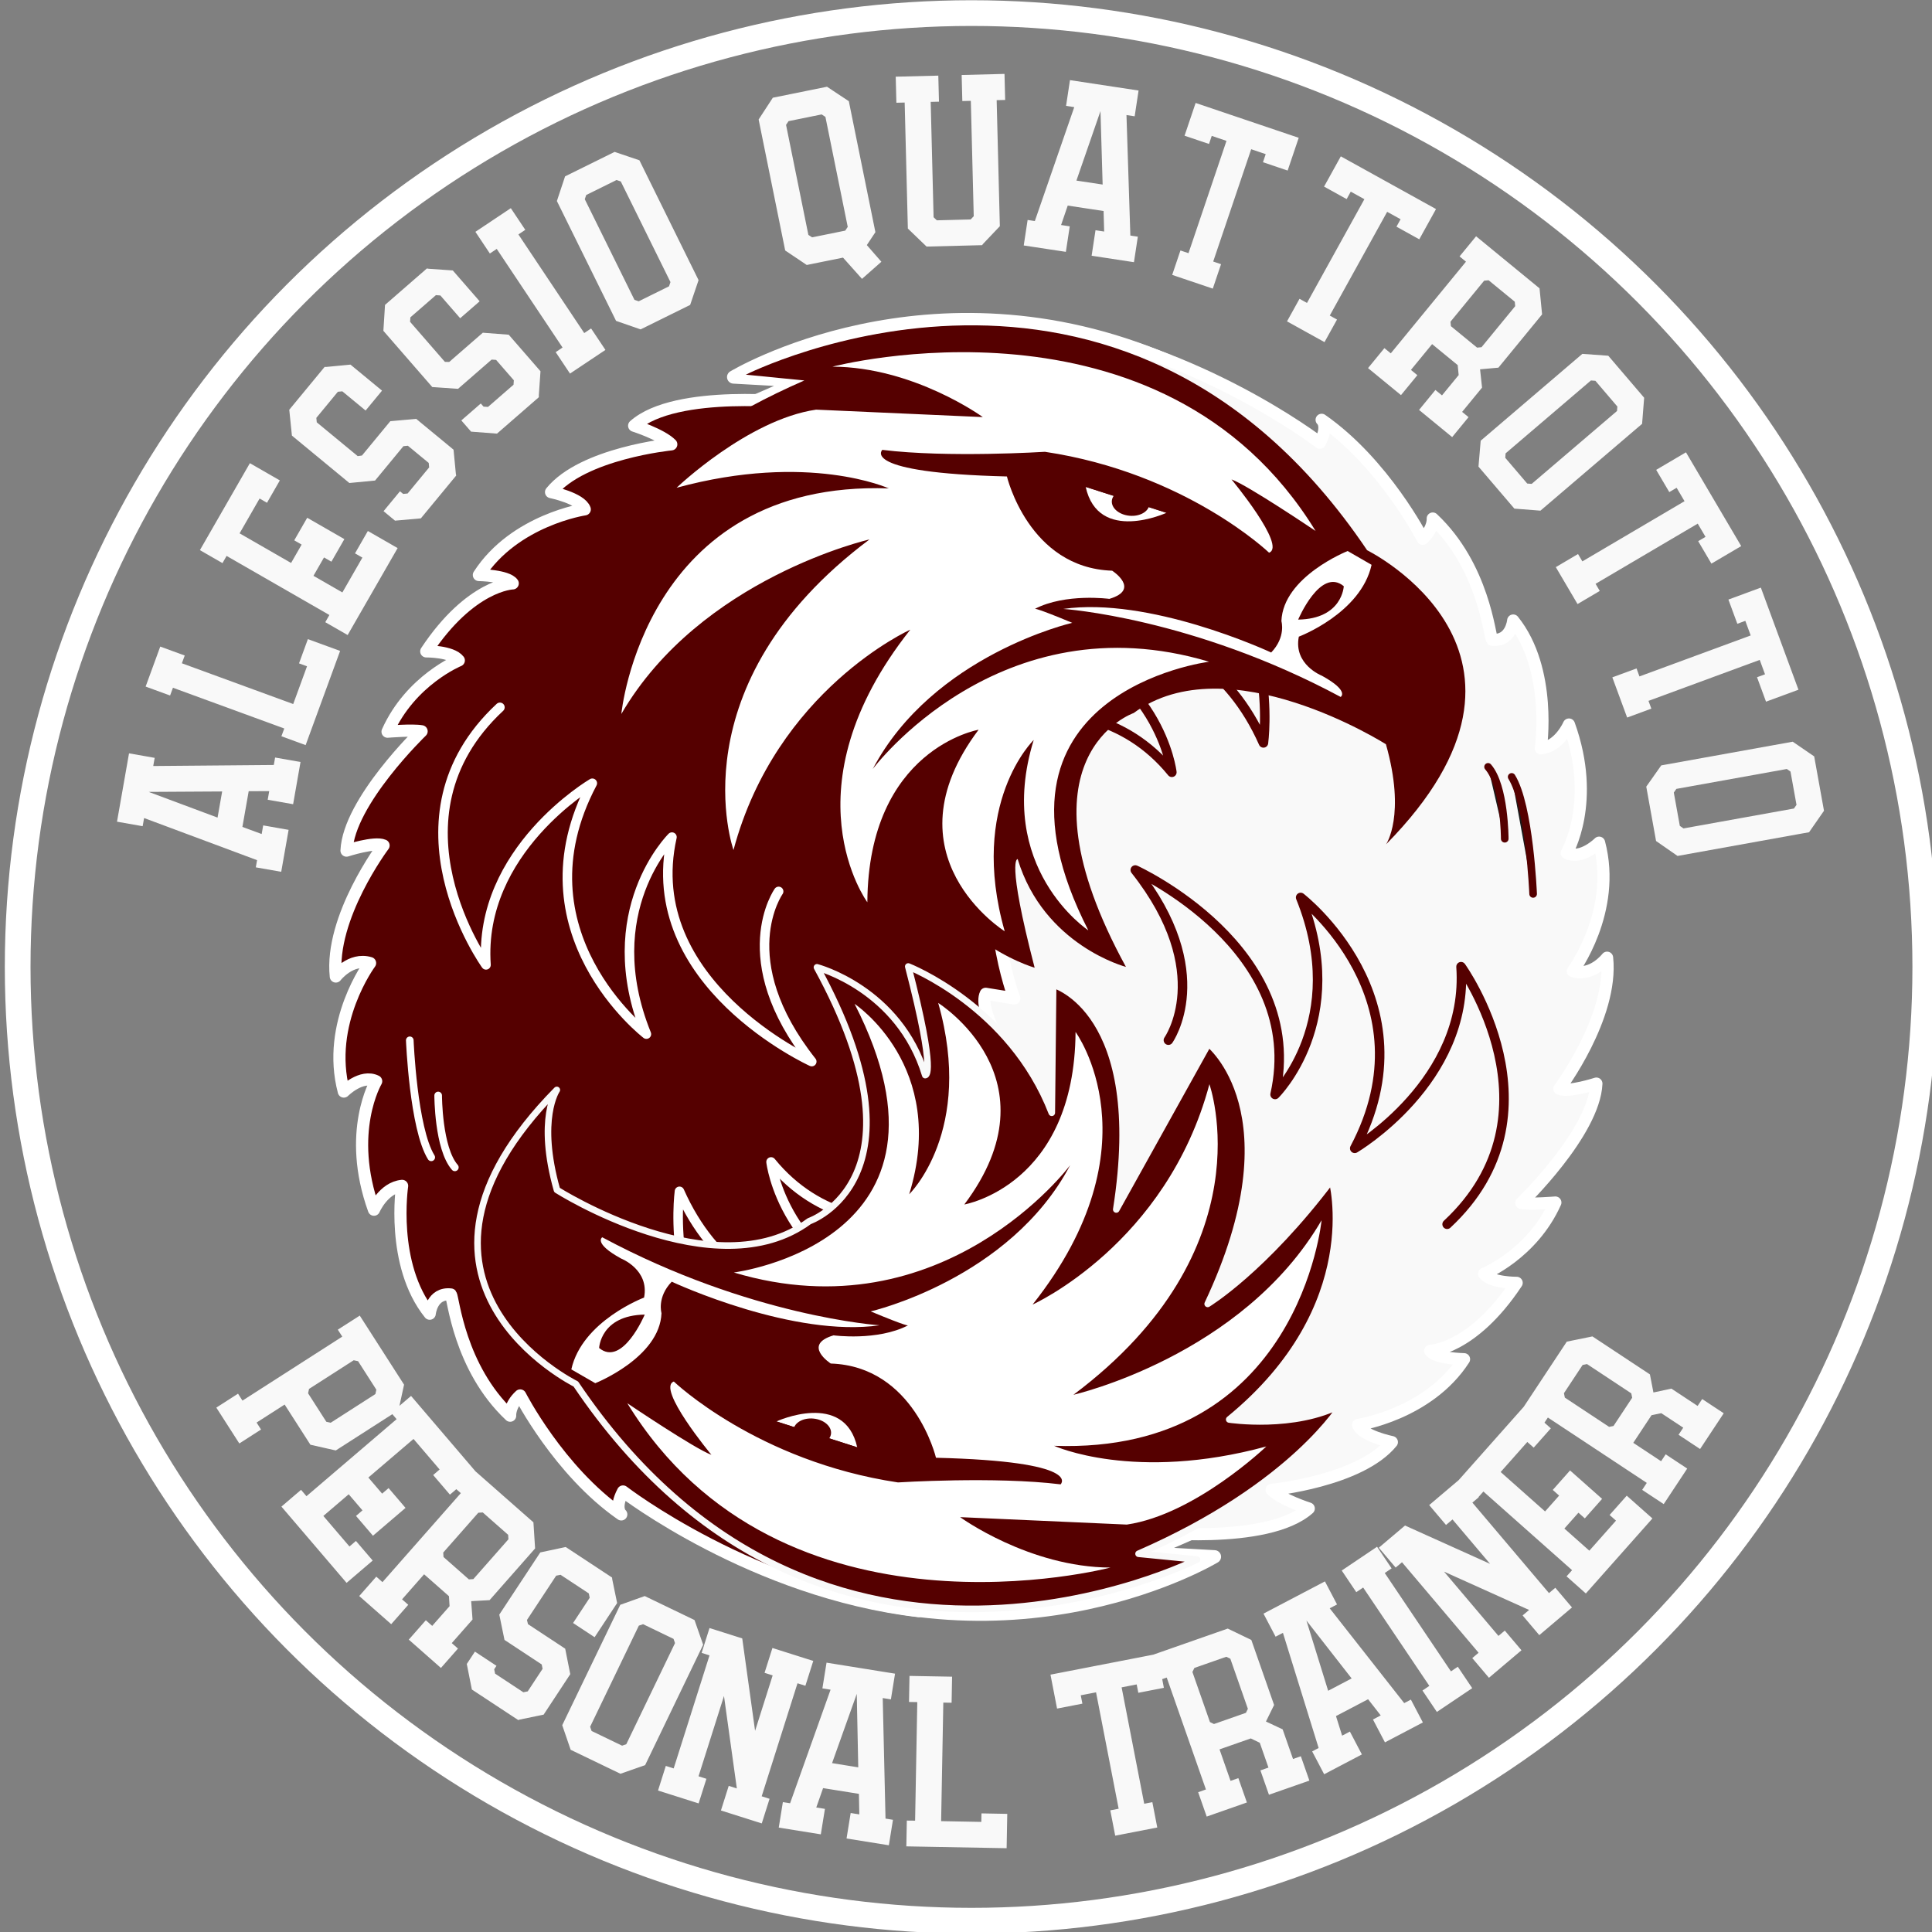 <?xml version="1.0" encoding="UTF-8" standalone="no"?>
<!-- Created with Inkscape (http://www.inkscape.org/) -->

<svg
   width="39.172mm"
   height="39.172mm"
   viewBox="0 0 39.172 39.172"
   version="1.1"
   id="svg1"
   inkscape:version="1.3.2 (091e20e, 2023-11-25, custom)"
   sodipodi:docname="AQ.svg"
   xml:space="preserve"
   xmlns:inkscape="http://www.inkscape.org/namespaces/inkscape"
   xmlns:sodipodi="http://sodipodi.sourceforge.net/DTD/sodipodi-0.dtd"
   xmlns="http://www.w3.org/2000/svg"
   xmlns:svg="http://www.w3.org/2000/svg"><rect x="0" y="0" width="39.172" height="39.172" fill="#808080" stroke="none"/><sodipodi:namedview
     id="namedview1"
     pagecolor="#ffffff"
     bordercolor="#999999"
     borderopacity="1"
     inkscape:showpageshadow="2"
     inkscape:pageopacity="0"
     inkscape:pagecheckerboard="0"
     inkscape:deskcolor="#d1d1d1"
     inkscape:document-units="mm"
     inkscape:zoom="0.70710678"
     inkscape:cx="967.32208"
     inkscape:cy="135.0574"
     inkscape:window-width="2301"
     inkscape:window-height="1319"
     inkscape:window-x="502"
     inkscape:window-y="18"
     inkscape:window-maximized="0"
     inkscape:current-layer="layer1"
     showguides="true"><sodipodi:guide
       position="-312.016,536.832"
       orientation="1,0"
       id="guide3"
       inkscape:locked="false" /><inkscape:page
       x="-2.8760027e-07"
       y="1.500112e-06"
       width="39.172"
       height="39.172"
       id="page3"
       margin="0"
       bleed="0" /></sodipodi:namedview><defs
     id="defs1" /><g
     inkscape:label="Layer 1"
     inkscape:groupmode="layer"
     id="layer1"
     transform="translate(-252.334,-288.004)"><g
       id="g440"
       inkscape:export-filename="g424.jpg"
       inkscape:export-xdpi="96"
       inkscape:export-ydpi="96"
       transform="matrix(0.583,0,0,0.583,106.193,281.53)"><path
         style="fill:none;fill-opacity:1;stroke:#ffffff;stroke-width:0.457;stroke-linecap:round;stroke-linejoin:round;stroke-miterlimit:13.6;stroke-dasharray:none;stroke-opacity:1;paint-order:fill markers stroke"
         d="m 292.093,64.429 -1.563,0.682 2.378,0.133 c 0,0 -6.811,4.112 -15.131,0.547 l 1.556,-1.818 8.18,-0.267 z"
         id="path4"
         sodipodi:nodetypes="ccccccc" /><path
         style="fill:none;fill-opacity:1;stroke:#ffffff;stroke-width:0.457;stroke-linecap:round;stroke-linejoin:round;stroke-miterlimit:13.6;stroke-dasharray:none;stroke-opacity:1;paint-order:fill markers stroke"
         d="m 276.998,25.033 1.563,-0.682 -2.378,-0.133 c 0,0 6.811,-4.112 15.131,-0.547 l -1.556,1.818 -8.18,0.267 z"
         id="path50"
         sodipodi:nodetypes="ccccccc" /><path
         style="fill:#f9f9f9;fill-opacity:1;stroke:#ffffff;stroke-width:0.423;stroke-linecap:round;stroke-linejoin:round;stroke-miterlimit:13.6;stroke-dasharray:none;stroke-opacity:1;paint-order:fill markers stroke"
         d="m 290.493,64.368 c 0,0 4.243,0.494 5.693,-0.801 0,0 -0.95,-0.302 -1.291,-0.648 0,0 3.078,-0.303 4.181,-1.661 0,0 -1.034,-0.212 -1.172,-0.599 0,0 2.443,-0.364 3.682,-2.284 0,0 -0.986,-0.017 -1.177,-0.291 0,0 1.463,-0.037 3.007,-2.365 0,0 -0.883,0.008 -1.132,-0.314 0,0 1.672,-0.682 2.478,-2.479 0,0 -0.867,0.072 -1.184,0.014 0,0 2.535,-2.442 2.611,-4.15 0,0 -0.977,0.317 -1.288,0.179 0,0 1.879,-2.504 1.66,-4.557 0,0 -0.516,0.672 -1.191,0.467 0,0 1.547,-2.08 0.913,-4.468 0,0 -0.612,0.613 -1.125,0.358 0,0 1.048,-1.771 0.077,-4.467 0,0 -0.331,0.768 -0.979,0.828 0,0 0.41,-2.74 -0.96,-4.445 0,0 -0.069,0.742 -0.735,0.668 -0.086,-0.109 -0.286,-2.547 -2.063,-4.215 0,0 0.034,0.355 -0.349,0.704 0,0 -1.342,-2.625 -3.515,-4.137 0,0 0.254,0.201 -0.061,0.797 0,0 -4.532,-3.492 -10.282,-4.161 l -1.249,4.865 -9.411,4.69 c 1.047,1.969 6.065,3.736 5.694,6.09 l -0.915,-0.325 c 0,0 4.065,5.063 3.55,6.149 l -0.994,-0.16 c 0,0 1.298,3.443 0.075,5.674 l 2.422,5.834 0.913,4.653 2.274,2.363 z"
         id="path340"
         sodipodi:nodetypes="ccccccccccccccccccccccccccccccccccccc" /><path
         d="m 287.649,39.714 c 0,0 -0.814,-2.764 -5.366,-2.75 0,0 5.85,-3.038 9.142,0.999 0,0 -0.411,-3.649 -4.839,-4.932 0,0 5.646,-1.44 8.024,3.91 0,0 0.621,-4.571 -2.684,-6.809 0,0 6.272,0.263 6.745,5.913"
         style="fill:none;fill-opacity:1;stroke:#550000;stroke-width:0.331;stroke-linecap:round;stroke-linejoin:round;stroke-dasharray:none;stroke-opacity:1"
         id="path344"
         sodipodi:nodetypes="ccccccc" /><path
         style="fill:#550000;fill-opacity:1;stroke:#ffffff;stroke-width:0.423;stroke-linecap:round;stroke-linejoin:round;stroke-miterlimit:13.6;stroke-dasharray:none;stroke-opacity:1;paint-order:fill markers stroke"
         d="m 278.418,25.109 c 0,0 -4.243,-0.494 -5.693,0.801 0,0 0.95,0.302 1.291,0.648 0,0 -3.078,0.303 -4.181,1.661 0,0 1.034,0.212 1.172,0.599 0,0 -2.443,0.364 -3.682,2.284 0,0 0.986,0.017 1.177,0.291 0,0 -1.463,0.037 -3.007,2.365 0,0 0.883,-0.008 1.132,0.314 0,0 -1.672,0.682 -2.478,2.479 0,0 0.867,-0.072 1.184,-0.014 0,0 -2.535,2.442 -2.611,4.15 0,0 0.977,-0.317 1.288,-0.179 0,0 -1.879,2.504 -1.66,4.557 0,0 0.516,-0.672 1.191,-0.467 0,0 -1.547,2.08 -0.913,4.468 0,0 0.612,-0.613 1.125,-0.358 0,0 -1.048,1.771 -0.077,4.467 0,0 0.331,-0.768 0.979,-0.828 0,0 -0.41,2.74 0.96,4.445 0,0 0.069,-0.742 0.735,-0.668 0.086,0.109 0.286,2.547 2.063,4.215 0,0 -0.034,-0.355 0.349,-0.704 0,0 1.342,2.625 3.515,4.137 0,0 -0.254,-0.201 0.061,-0.797 0,0 4.532,3.492 10.282,4.161 l 1.249,-4.865 9.411,-4.69 c -1.047,-1.969 -6.065,-3.736 -5.694,-6.09 l 0.915,0.325 c 0,0 -4.065,-5.063 -3.55,-6.149 l 0.994,0.16 c 0,0 -1.298,-3.443 -0.075,-5.674 l -2.422,-5.834 -0.913,-4.653 -2.274,-2.363 z"
         id="path345"
         sodipodi:nodetypes="ccccccccccccccccccccccccccccccccccccc" /><path
         style="fill:#550000;fill-opacity:1;stroke:none;stroke-width:0.229;stroke-linecap:round;stroke-linejoin:round;stroke-dasharray:none;stroke-opacity:1"
         d="m 276.212,42.079 c 0,0 -2.785,-2.842 0.348,-9.481 0,0 -2.271,1.606 -4.638,4.745 0,0 -1.24,-4.403 3.569,-8.337 0,0 -2.271,-0.347 -3.928,0.531 0,0 1.671,-2.843 7.081,-5.201 l -2.035,-0.201 c 0,0 13.041,-6.608 21.606,6.105 0,0 7.229,3.562 0.661,10.227 0,0 0.695,-1.006 -0.006,-3.479 0,0 -5.5,-3.497 -8.775,-1.085 0,0 -4.287,1.477 -0.267,8.828 0,0 -2.854,-0.745 -3.765,-3.749 0,0 -0.411,-0.079 0.59,3.778 0,0 -3.796,-1.09 -4.269,-5.033 0,0 -0.727,0.568 -0.768,4.403 0,0 -3.286,-0.891 -2.196,-7.82 z"
         id="path346"
         sodipodi:nodetypes="cccccccccccccccccc" /><path
         d="m 277.75,42.106 c 0,0 -1.671,2.347 1.152,5.918 0,0 -6.003,-2.724 -4.862,-7.807 0,0 -2.616,2.577 -0.889,6.852 0,0 -4.62,-3.551 -1.881,-8.725 0,0 -3.979,2.335 -3.697,6.317 0,0 -3.667,-5.095 0.484,-8.957"
         style="fill:none;fill-opacity:1;stroke:#ffffff;stroke-width:0.331;stroke-linecap:round;stroke-linejoin:round;stroke-dasharray:none;stroke-opacity:1"
         id="path347"
         sodipodi:nodetypes="ccccccc" /><path
         style="fill:#ffffff;fill-opacity:1;stroke:none;stroke-width:0.11;stroke-linecap:round;stroke-linejoin:round;stroke-opacity:1"
         d="m 279.614,23.858 c 0,0 11.457,-3.022 16.81,5.713 0,0 -2.348,-1.585 -2.925,-1.794 0,0 1.927,2.322 1.307,2.549 0,0 -2.893,-2.775 -7.795,-3.509 0,0 -3.375,0.215 -5.656,-0.067 0,0 -0.821,0.798 4.334,0.925 0,0 0.756,3.181 3.66,3.277 0,0 1.007,0.65 -0.097,0.98 0,0 -1.519,-0.206 -2.591,0.347 0,0 0.005,-0.054 1.299,0.486 0,0 -4.839,1.114 -6.937,5.084 0,0 4.408,-5.912 11.696,-3.731 0,0 -8.434,1.059 -4.199,9.342 0,0 -3.276,-2.167 -1.899,-6.621 0,0 -2.275,2.202 -1.009,6.653 0,0 -4.201,-2.627 -0.908,-7.009 0,0 -3.833,0.656 -3.869,6 0,0 -2.895,-3.936 1.494,-9.48 0,0 -4.661,2.093 -6.149,7.663 0,0 -2.042,-5.728 4.729,-10.801 0,0 -5.878,1.34 -8.63,6.07 0,0 0.781,-8.142 9.301,-7.845 0,0 -2.789,-1.272 -7.379,-0.022 0,0 2.472,-2.367 4.851,-2.717 l 5.798,0.259 c 0,0 -2.397,-1.744 -5.234,-1.754 z"
         id="path348"
         sodipodi:nodetypes="ccccccccccccccccccccccccccc" /><path
         style="fill:#ffffff;fill-opacity:1;stroke-width:0.11;stroke-linecap:round;stroke-linejoin:round"
         d="m 288.428,28.038 2.81,0.901 c 0,0 -2.369,1.086 -2.81,-0.901 z"
         id="path420" /><path
         style="fill:#ffffff;fill-opacity:1;stroke:none;stroke-width:0.11;stroke-linecap:round;stroke-linejoin:round;stroke-opacity:1"
         d="m 297.539,30.268 c 0,0 -2.246,0.89 -2.304,2.438 0,0 0.165,0.552 -0.356,1.092 0,0 -1.1,-0.515 -2.584,-0.957 -1.407,-0.419 -3.16,-0.772 -4.646,-0.559 0,0 4.493,0.295 9.647,3.061 0,0 0.322,-0.202 -0.655,-0.739 0,0 -0.992,-0.387 -0.8,-1.358 0,0 2.156,-0.811 2.53,-2.498"
         id="path424"
         sodipodi:nodetypes="cccsccccc" /><path
         style="fill:#550000;fill-opacity:1;stroke:none;stroke-width:0.275;stroke-linecap:round;stroke-linejoin:round;stroke-dasharray:none;stroke-opacity:1"
         d="m 295.818,32.653 c 0,0 0.773,-1.834 1.586,-1.162 0,0 -0.044,1.136 -1.586,1.162 z"
         id="path425" /><ellipse
         style="fill:#550000;fill-opacity:1;stroke:none;stroke-width:0.34;stroke-linecap:round;stroke-linejoin:round;stroke-dasharray:none;stroke-opacity:1"
         id="ellipse425"
         cx="291.396"
         cy="-0.224"
         rx="0.656"
         ry="0.461"
         transform="rotate(5.673)" /><path
         d="m 281.262,49.763 c 0,0 0.814,2.764 5.366,2.75 0,0 -5.85,3.038 -9.142,-0.999 0,0 0.411,3.649 4.839,4.932 0,0 -5.646,1.44 -8.024,-3.91 0,0 -0.621,4.571 2.684,6.809 0,0 -6.272,-0.263 -6.745,-5.913"
         style="fill:none;fill-opacity:1;stroke:#ffffff;stroke-width:0.331;stroke-linecap:round;stroke-linejoin:round;stroke-dasharray:none;stroke-opacity:1"
         id="path426"
         sodipodi:nodetypes="ccccccc" /><path
         style="fill:none;fill-opacity:1;stroke:#ffffff;stroke-width:0.265;stroke-linecap:round;stroke-linejoin:round;stroke-miterlimit:13.6;stroke-dasharray:none;stroke-opacity:1;paint-order:fill markers stroke"
         d="m 264.922,47.284 c 0,0 0.124,3.071 0.746,4.07"
         id="path427" /><path
         style="fill:none;fill-opacity:1;stroke:#ffffff;stroke-width:0.265;stroke-linecap:round;stroke-linejoin:round;stroke-miterlimit:13.6;stroke-dasharray:none;stroke-opacity:1;paint-order:fill markers stroke"
         d="m 265.909,49.203 c 0,0 0,1.836 0.58,2.5"
         id="path428" /><path
         style="fill:#550000;fill-opacity:1;stroke:none;stroke-width:0.008;stroke-linecap:round;stroke-linejoin:round;stroke-miterlimit:13.6;stroke-dasharray:none;stroke-opacity:1;paint-order:fill markers stroke"
         d="m 288.428,28.038 2.81,0.901 -0.305,-0.822 -1.16,-0.358 z"
         id="path429" /><path
         style="fill:#550000;fill-opacity:1;stroke:#f9f9f9;stroke-width:0.229;stroke-linecap:round;stroke-linejoin:round;stroke-dasharray:none;stroke-opacity:1"
         d="m 292.699,47.398 c 0,0 3.106,2.415 -0.028,9.053 0,0 1.95,-1.178 4.318,-4.317 0,0 1.24,4.403 -3.569,8.337 0,0 2.271,0.347 3.928,-0.531 0,0 -1.671,2.843 -7.081,5.201 l 2.035,0.201 c 0,0 -13.041,6.608 -21.606,-6.105 0,0 -7.229,-3.562 -0.661,-10.227 0,0 -0.695,1.006 0.006,3.479 0,0 5.5,3.497 8.775,1.085 0,0 4.287,-1.477 0.267,-8.828 0,0 2.854,0.745 3.765,3.749 0,0 0.411,0.079 -0.59,-3.778 0,0 3.556,1.384 4.991,5.087 0,0 0.006,-0.622 0.047,-4.457 0,0 3.286,0.891 2.196,7.82 z"
         id="path430"
         sodipodi:nodetypes="cccccccccccccccccc" /><path
         style="fill:#ffffff;fill-opacity:1;stroke:none;stroke-width:0.11;stroke-linecap:round;stroke-linejoin:round;stroke-opacity:1"
         d="m 289.297,65.619 c 0,0 -11.457,3.022 -16.81,-5.713 0,0 2.348,1.585 2.925,1.794 0,0 -1.927,-2.322 -1.307,-2.549 0,0 2.893,2.775 7.795,3.509 0,0 3.375,-0.215 5.656,0.067 0,0 0.821,-0.798 -4.334,-0.925 0,0 -0.756,-3.181 -3.66,-3.277 0,0 -1.007,-0.65 0.097,-0.98 0,0 1.519,0.206 2.591,-0.347 0,0 -0.005,0.054 -1.299,-0.486 0,0 4.839,-1.114 6.937,-5.084 0,0 -4.408,5.912 -11.696,3.731 0,0 8.434,-1.059 4.199,-9.342 0,0 3.276,2.167 1.899,6.621 0,0 2.275,-2.202 1.009,-6.653 0,0 4.201,2.627 0.908,7.009 0,0 3.833,-0.656 3.869,-6 0,0 2.895,3.936 -1.494,9.48 0,0 4.661,-2.093 6.149,-7.663 0,0 2.042,5.728 -4.729,10.801 0,0 5.878,-1.34 8.63,-6.07 0,0 -0.781,8.142 -9.301,7.845 0,0 2.789,1.272 7.379,0.022 0,0 -2.472,2.367 -4.851,2.717 l -5.798,-0.259 c 0,0 2.397,1.744 5.234,1.754 z"
         id="path431"
         sodipodi:nodetypes="ccccccccccccccccccccccccccc" /><path
         style="fill:#ffffff;fill-opacity:1;stroke-width:0.11;stroke-linecap:round;stroke-linejoin:round"
         d="m 280.483,61.439 -2.81,-0.901 c 0,0 2.369,-1.086 2.81,0.901 z"
         id="path432" /><path
         style="fill:#ffffff;fill-opacity:1;stroke:none;stroke-width:0.11;stroke-linecap:round;stroke-linejoin:round;stroke-opacity:1"
         d="m 271.372,59.209 c 0,0 2.246,-0.89 2.304,-2.438 0,0 -0.165,-0.552 0.356,-1.092 0,0 1.1,0.515 2.584,0.957 1.407,0.419 3.16,0.772 4.646,0.559 0,0 -4.493,-0.295 -9.647,-3.061 0,0 -0.322,0.202 0.655,0.739 0,0 0.992,0.387 0.8,1.358 0,0 -2.156,0.811 -2.53,2.498"
         id="path433"
         sodipodi:nodetypes="cccsccccc" /><path
         style="fill:#550000;fill-opacity:1;stroke:none;stroke-width:0.275;stroke-linecap:round;stroke-linejoin:round;stroke-dasharray:none;stroke-opacity:1"
         d="m 273.093,56.823 c 0,0 -0.773,1.834 -1.586,1.162 0,0 0.044,-1.136 1.586,-1.162 z"
         id="path434" /><ellipse
         style="fill:#550000;fill-opacity:1;stroke:none;stroke-width:0.34;stroke-linecap:round;stroke-linejoin:round;stroke-dasharray:none;stroke-opacity:1"
         id="ellipse434"
         cx="-283.573"
         cy="-33.029"
         rx="0.656"
         ry="0.461"
         transform="rotate(-174.327)" /><path
         style="fill:#1a1a1a;fill-opacity:1;stroke:#550000;stroke-width:0.265;stroke-linecap:round;stroke-linejoin:round;stroke-miterlimit:13.6;stroke-dasharray:none;stroke-opacity:1;paint-order:fill markers stroke"
         d="m 303.989,42.193 c 0,0 -0.124,-3.071 -0.746,-4.07"
         id="path435" /><path
         style="fill:#1a1a1a;fill-opacity:1;stroke:#550000;stroke-width:0.265;stroke-linecap:round;stroke-linejoin:round;stroke-miterlimit:13.6;stroke-dasharray:none;stroke-opacity:1;paint-order:fill markers stroke"
         d="m 303.002,40.274 c 0,0 0,-1.836 -0.58,-2.5"
         id="path436" /><path
         style="fill:#550000;fill-opacity:1;stroke:none;stroke-width:0.008;stroke-linecap:round;stroke-linejoin:round;stroke-miterlimit:13.6;stroke-dasharray:none;stroke-opacity:1;paint-order:fill markers stroke"
         d="m 280.483,61.439 -2.81,-0.901 0.305,0.822 1.16,0.358 z"
         id="path437" /><path
         d="m 291.305,47.279 c 0,0 1.671,-2.347 -1.152,-5.918 0,0 6.003,2.724 4.862,7.807 0,0 2.616,-2.577 0.889,-6.852 0,0 4.62,3.551 1.881,8.725 0,0 3.979,-2.335 3.697,-6.317 0,0 3.667,5.095 -0.484,8.957"
         style="fill:none;fill-opacity:1;stroke:#550000;stroke-width:0.331;stroke-linecap:round;stroke-linejoin:round;stroke-dasharray:none;stroke-opacity:1"
         id="path438"
         sodipodi:nodetypes="ccccccc" /><path
         style="font-size:8.467px;font-family:Holborn;-inkscape-font-specification:Holborn;text-align:center;letter-spacing:0.265px;text-anchor:middle;fill:#f9f9f9;stroke-width:0.222;stroke-linecap:round;stroke-linejoin:round;stroke-miterlimit:13.6;stroke-opacity:0.461;paint-order:fill markers stroke"
         d="m 255.841,38.645 2.556,-0.015 -0.16,0.909 z m 5.281,-1.04 -0.884,-0.155 -0.045,0.259 -4.193,0.036 0.05,-0.284 -0.892,-0.157 -0.418,2.377 0.892,0.157 0.05,-0.284 3.929,1.465 -0.044,0.25 0.884,0.155 0.257,-1.459 -0.884,-0.155 -0.053,0.3 -0.67,-0.247 0.219,-1.242 0.714,-0.003 -0.053,0.3 0.884,0.155 z m -0.665,-0.895 0.843,0.308 1.199,-3.276 -1.121,-0.41 -0.308,0.843 0.278,0.102 -0.48,1.312 -3.872,-1.417 0.099,-0.27 -0.851,-0.311 -0.509,1.391 0.851,0.311 0.099,-0.27 3.872,1.417 z m 1.526,-3.967 0.778,0.447 1.738,-3.024 -1.035,-0.595 -0.447,0.778 0.257,0.148 -0.696,1.211 -1.006,-0.578 0.367,-0.639 0.257,0.148 0.451,-0.785 -1.292,-0.743 -0.451,0.785 0.257,0.148 -0.367,0.639 -1.791,-1.03 0.696,-1.211 0.257,0.148 0.447,-0.778 -1.042,-0.599 -1.738,3.024 0.785,0.451 0.143,-0.25 3.575,2.055 z m 2.424,-3.531 0.9,-0.08 c 0.41,-0.496 0.819,-0.993 1.229,-1.489 l -0.012,-0.065 -0.08,-0.834 -0.202,-0.167 c -1.058,-0.873 0.17,0.14 -0.895,-0.738 l -0.202,-0.167 -0.9,0.08 -0.986,1.195 -0.148,0.02 -1.424,-1.175 -0.015,-0.155 0.749,-0.908 0.155,-0.015 0.81,0.668 0.571,-0.692 -1.097,-0.905 -0.834,0.08 -0.066,3.2e-4 c -0.41,0.496 -0.819,0.993 -1.229,1.489 l 0.092,0.899 1.998,1.649 0.894,-0.086 0.986,-1.195 0.155,-0.015 c 1.006,0.83 -0.281,-0.232 0.725,0.598 l 0.015,0.155 -0.749,0.908 -0.155,0.015 -0.111,-0.092 -0.571,0.692 0.398,0.329 z m 2.647,-3.096 0.901,0.069 c 0.485,-0.422 0.971,-0.845 1.456,-1.267 l -0.001,-0.066 0.058,-0.836 -0.172,-0.198 c -0.9,-1.035 0.144,0.166 -0.761,-0.875 l -0.172,-0.198 -0.901,-0.069 -1.169,1.017 -0.15,-0.004 -1.211,-1.393 0.011,-0.155 0.888,-0.772 0.155,0.011 0.689,0.792 0.677,-0.589 -0.934,-1.073 -0.836,-0.058 -0.065,-0.011 c -0.485,0.422 -0.971,0.845 -1.456,1.267 l -0.057,0.902 1.7,1.955 0.896,0.062 1.169,-1.017 0.155,0.011 c 0.856,0.984 -0.239,-0.275 0.617,0.709 l -0.011,0.155 -0.888,0.772 -0.155,-0.011 -0.095,-0.109 -0.677,0.589 0.339,0.39 z m 2.942,-2.765 0.498,0.746 1.232,-0.823 -0.498,-0.746 -0.239,0.16 -2.289,-3.43 0.239,-0.16 -0.503,-0.754 -1.232,0.823 0.503,0.754 0.239,-0.16 2.289,3.43 z m 2.74,-1.818 -1.728,-3.5 0.05,-0.147 1.055,-0.521 0.147,0.05 c 0.577,1.169 1.151,2.331 1.728,3.5 l -0.05,0.147 -1.055,0.521 z m -0.64,0.731 0.854,0.296 c 0.577,-0.285 1.154,-0.57 1.723,-0.851 l 0.292,-0.862 c -0.607,-1.23 -1.331,-2.695 -1.941,-3.933 l -0.116,-0.235 -0.794,-0.269 -0.068,-0.023 c -0.569,0.281 -1.146,0.566 -1.723,0.851 l -0.285,0.858 z m 7.971,-3.139 -1.153,0.234 -0.13,-0.086 -0.776,-3.825 0.086,-0.13 1.153,-0.234 0.13,0.086 c 0.259,1.278 0.517,2.547 0.776,3.825 z m -2.089,0.691 0.75,0.504 1.261,-0.256 0.66,0.739 0.674,-0.595 -0.506,-0.58 0.298,-0.449 c -0.273,-1.344 -0.598,-2.946 -0.872,-4.298 l -0.052,-0.257 -0.759,-0.503 c -0.622,0.126 -1.253,0.254 -1.884,0.382 l -0.494,0.757 z m 4.266,-0.763 0.651,0.627 c 0.643,-0.016 1.287,-0.033 1.93,-0.049 l 0.041,-0.052 0.577,-0.607 -0.111,-4.384 0.296,-0.007 -0.023,-0.906 -1.49,0.038 0.023,0.906 0.296,-0.007 0.101,4.012 -0.107,0.113 -1.176,0.03 -0.113,-0.107 -0.101,-4.012 0.288,-0.007 -0.023,-0.906 -1.481,0.037 0.023,0.906 0.288,-0.007 z m 6.699,-4.085 0.075,2.555 -0.912,-0.138 z m 1.164,5.255 0.135,-0.887 -0.26,-0.039 -0.135,-4.191 0.285,0.043 0.136,-0.896 -2.386,-0.362 -0.136,0.896 0.285,0.043 -1.371,3.962 -0.251,-0.038 -0.135,0.887 1.465,0.222 0.135,-0.887 -0.301,-0.046 0.231,-0.676 1.247,0.189 0.02,0.714 -0.301,-0.046 -0.135,0.887 z m 1.617,-0.408 -0.287,0.85 1.412,0.477 0.287,-0.85 -0.273,-0.092 1.321,-3.906 0.505,0.171 -0.095,0.281 0.858,0.29 0.385,-1.139 -3.585,-1.212 -0.385,1.139 0.85,0.287 0.095,-0.281 0.513,0.174 -1.321,3.906 z m 4.141,1.681 -0.435,0.785 1.304,0.722 0.435,-0.785 -0.252,-0.139 1.996,-3.608 0.467,0.258 -0.143,0.259 0.793,0.439 0.582,-1.052 -3.311,-1.833 -0.582,1.052 0.785,0.435 0.143,-0.259 0.474,0.262 -1.996,3.608 z m 5.25,0.797 1.171,-1.427 0.155,-0.015 0.91,0.746 0.015,0.155 c -0.827,1.008 -0.344,0.419 -1.171,1.427 l -0.155,0.015 -0.91,-0.746 z m -2.298,0.919 -0.569,0.694 1.146,0.94 0.569,-0.694 -0.223,-0.183 0.736,-0.897 c 0.295,0.242 0.589,0.483 0.89,0.73 l 0.034,0.346 -0.58,0.707 -0.229,-0.188 -0.569,0.694 1.152,0.945 0.569,-0.694 -0.223,-0.183 0.693,-0.844 -0.069,-0.637 0.638,-0.057 c 0.875,-1.067 0.483,-0.589 1.353,-1.65 l 0.166,-0.203 -0.089,-0.906 -2.206,-1.81 -0.575,0.7 0.223,0.183 -2.615,3.188 z m 4.215,3.659 2.968,-2.535 0.155,0.012 0.764,0.895 -0.012,0.155 c -0.991,0.847 -1.976,1.688 -2.968,2.535 l -0.155,-0.012 -0.764,-0.895 z m -0.866,-0.44 -0.077,0.901 c 0.418,0.489 0.836,0.978 1.248,1.461 l 0.907,0.071 c 1.043,-0.891 2.285,-1.952 3.335,-2.849 l 0.2,-0.17 0.066,-0.836 0.006,-0.072 c -0.412,-0.483 -0.83,-0.972 -1.248,-1.461 l -0.902,-0.065 z m 3.385,3.941 -0.773,0.456 0.756,1.284 0.773,-0.456 -0.146,-0.248 3.553,-2.093 0.271,0.46 -0.255,0.15 0.46,0.781 1.036,-0.61 -1.921,-3.261 -1.036,0.61 0.456,0.773 0.255,-0.15 0.275,0.467 -3.553,2.093 z m 2.035,3.979 -0.842,0.31 0.515,1.398 0.842,-0.31 -0.1,-0.27 3.869,-1.425 0.184,0.501 -0.278,0.102 0.313,0.85 1.128,-0.416 -1.308,-3.551 -1.128,0.416 0.31,0.842 0.278,-0.102 0.187,0.508 -3.869,1.425 z m 1.385,4.189 3.841,-0.692 0.128,0.089 0.209,1.158 -0.089,0.128 c -1.283,0.231 -2.558,0.461 -3.841,0.692 l -0.128,-0.089 -0.209,-1.158 z m -0.526,-0.817 -0.521,0.739 c 0.114,0.633 0.228,1.267 0.341,1.891 l 0.747,0.519 c 1.35,-0.243 2.958,-0.533 4.316,-0.778 l 0.258,-0.046 0.478,-0.688 0.041,-0.059 c -0.113,-0.625 -0.227,-1.258 -0.341,-1.891 l -0.746,-0.511 z"
         id="path439"
         inkscape:transform-center-x="0.037670036"
         inkscape:transform-center-y="-16.123333"
         aria-label="alessio quattrotto" /><path
         style="font-size:8.467px;font-family:Holborn;-inkscape-font-specification:Holborn;text-align:center;letter-spacing:0.265px;text-anchor:middle;fill:#f9f9f9;stroke-width:0.222;stroke-linecap:round;stroke-linejoin:round;stroke-miterlimit:13.6;stroke-opacity:0.461;paint-order:fill markers stroke"
         d="m 261.418,59.408 1.554,-0.997 0.152,0.033 0.635,0.991 -0.033,0.152 c -1.097,0.704 -0.456,0.293 -1.554,0.997 l -0.152,-0.033 -0.635,-0.991 z m -2.469,0.165 -0.755,0.485 0.8,1.247 0.755,-0.485 -0.155,-0.242 0.976,-0.626 0.896,1.397 0.882,0.199 c 1.155,-0.741 0.805,-0.517 1.96,-1.257 l 0.221,-0.142 0.194,-0.889 -1.541,-2.402 -0.763,0.489 0.155,0.242 -3.471,2.226 z m 2.191,3.345 -0.682,0.583 2.266,2.652 0.908,-0.776 -0.583,-0.682 -0.225,0.193 -0.908,-1.062 0.882,-0.754 0.479,0.56 -0.225,0.193 0.589,0.689 1.133,-0.968 -0.589,-0.689 -0.225,0.193 -0.479,-0.56 1.571,-1.342 0.908,1.062 -0.225,0.193 0.583,0.682 0.914,-0.781 -2.266,-2.652 -0.689,0.589 0.187,0.219 -3.135,2.679 z m 4.945,2.181 1.22,-1.385 0.155,-0.01 0.883,0.778 0.01,0.155 c -0.862,0.979 -0.358,0.407 -1.22,1.385 l -0.155,0.01 -0.883,-0.778 z m -2.328,0.838 -0.593,0.674 1.112,0.979 0.593,-0.674 -0.216,-0.19 0.767,-0.871 c 0.286,0.252 0.572,0.504 0.864,0.761 l 0.022,0.347 -0.604,0.686 -0.222,-0.196 -0.593,0.674 1.118,0.985 0.593,-0.674 -0.216,-0.19 0.722,-0.82 -0.047,-0.639 0.64,-0.035 c 0.912,-1.036 0.504,-0.572 1.41,-1.601 l 0.173,-0.197 -0.058,-0.908 -2.142,-1.885 -0.599,0.68 0.216,0.19 -2.725,3.095 z m 3.148,3.038 0.176,0.887 c 0.537,0.354 1.075,0.708 1.612,1.062 l 0.063,-0.019 0.821,-0.169 0.144,-0.219 c 0.755,-1.145 -0.121,0.184 0.638,-0.969 l 0.144,-0.219 -0.176,-0.887 -1.294,-0.853 -0.036,-0.145 1.016,-1.541 0.152,-0.031 0.983,0.648 0.031,0.152 -0.578,0.877 0.749,0.494 0.783,-1.188 -0.169,-0.821 -0.007,-0.066 c -0.537,-0.354 -1.075,-0.708 -1.612,-1.062 l -0.884,0.188 -1.426,2.163 0.181,0.88 1.294,0.853 0.031,0.152 c -0.718,1.089 0.2,-0.304 -0.517,0.785 l -0.152,0.031 -0.983,-0.648 -0.031,-0.152 0.079,-0.12 -0.749,-0.494 -0.284,0.431 z m 4.289,2.182 1.694,-3.516 0.147,-0.051 1.06,0.511 0.051,0.147 c -0.566,1.175 -1.128,2.342 -1.694,3.516 l -0.147,0.051 -1.06,-0.511 z m -0.97,-0.054 0.293,0.855 c 0.58,0.279 1.159,0.559 1.731,0.834 l 0.859,-0.3 c 0.595,-1.236 1.305,-2.708 1.904,-3.951 l 0.114,-0.236 -0.277,-0.791 -0.024,-0.068 c -0.572,-0.276 -1.152,-0.555 -1.731,-0.834 l -0.851,0.304 z m 5.122,-2.428 -1.246,3.931 -0.274,-0.087 -0.271,0.856 1.412,0.448 0.271,-0.856 -0.274,-0.087 0.885,-2.793 0.447,3.215 -0.282,-0.089 -0.271,0.856 1.42,0.45 0.271,-0.856 -0.274,-0.087 1.246,-3.931 0.274,0.087 0.274,-0.864 -1.42,-0.45 -0.274,0.864 0.282,0.089 -0.611,1.929 -0.447,-3.215 -1.138,-0.361 -0.274,0.864 z m 5.121,1.339 0.052,2.555 -0.911,-0.147 z m 1.116,5.265 0.143,-0.886 -0.259,-0.042 -0.097,-4.192 0.284,0.046 0.144,-0.894 -2.382,-0.383 -0.144,0.894 0.284,0.046 -1.408,3.95 -0.251,-0.04 -0.143,0.886 1.463,0.235 0.143,-0.886 -0.301,-0.048 0.237,-0.674 1.246,0.2 0.014,0.714 -0.301,-0.048 -0.143,0.886 z m 0.625,-0.859 -0.017,0.897 3.488,0.064 0.022,-1.194 -0.897,-0.017 -0.006,0.296 -1.397,-0.026 0.076,-4.123 0.288,0.005 0.017,-0.906 -1.481,-0.027 -0.017,0.906 0.288,0.005 -0.076,4.123 z m 7.076,-0.356 0.171,0.881 1.463,-0.284 -0.171,-0.881 -0.283,0.055 -0.786,-4.048 0.524,-0.102 0.057,0.291 0.889,-0.173 -0.229,-1.18 -3.715,0.722 0.229,1.18 0.881,-0.171 -0.057,-0.291 0.532,-0.103 0.786,4.048 z m 3.466,-3.07 -0.61,-1.742 0.068,-0.14 1.111,-0.389 0.14,0.068 c 0.431,1.231 0.179,0.511 0.61,1.742 l -0.068,0.14 -1.111,0.389 z m -0.41,2.44 0.297,0.847 1.398,-0.49 -0.297,-0.847 -0.272,0.095 -0.383,-1.095 c 0.36,-0.126 0.719,-0.252 1.087,-0.381 l 0.313,0.151 0.302,0.863 -0.28,0.098 0.297,0.847 1.406,-0.492 -0.297,-0.847 -0.272,0.095 -0.361,-1.031 -0.58,-0.272 0.283,-0.575 c -0.456,-1.303 -0.252,-0.719 -0.705,-2.014 l -0.087,-0.248 -0.82,-0.395 -2.693,0.943 0.299,0.855 0.272,-0.095 1.363,3.892 z m 3.765,-5.971 1.573,2.014 -0.817,0.429 z m 4.05,3.545 -0.417,-0.795 -0.232,0.122 -2.591,-3.297 0.255,-0.134 -0.421,-0.802 -2.137,1.121 0.421,0.802 0.255,-0.134 1.242,4.005 -0.225,0.118 0.417,0.795 1.312,-0.689 -0.417,-0.795 -0.27,0.142 -0.214,-0.681 1.117,-0.586 0.439,0.563 -0.27,0.142 0.417,0.795 z m -0.014,-1.111 0.501,0.745 1.229,-0.827 -0.501,-0.745 -0.239,0.161 -2.302,-3.421 0.239,-0.161 -0.506,-0.752 -1.229,0.827 0.506,0.752 0.239,-0.161 2.302,3.421 z m -0.712,-4.461 2.664,3.147 -0.22,0.186 0.58,0.685 1.131,-0.957 -0.58,-0.685 -0.22,0.186 -1.893,-2.236 2.959,1.333 -0.226,0.191 0.58,0.685 1.137,-0.963 -0.58,-0.685 -0.22,0.186 -2.664,-3.147 0.22,-0.186 -0.585,-0.691 -1.137,0.963 0.585,0.691 0.226,-0.191 1.307,1.544 -2.959,-1.333 -0.911,0.771 0.585,0.691 z m 5.723,0.49 0.671,0.596 2.315,-2.609 -0.893,-0.792 -0.596,0.671 0.222,0.197 -0.927,1.045 -0.868,-0.77 0.489,-0.551 0.222,0.197 0.601,-0.678 -1.115,-0.989 -0.601,0.678 0.222,0.197 -0.489,0.551 -1.545,-1.371 0.927,-1.045 0.222,0.197 0.596,-0.671 -0.899,-0.798 -2.315,2.609 0.678,0.601 0.191,-0.215 3.084,2.736 z m 1.48,-5.198 -1.54,-1.018 -0.031,-0.153 0.649,-0.982 0.153,-0.031 c 1.088,0.719 0.452,0.299 1.54,1.018 l 0.031,0.153 -0.649,0.982 z m 1.15,2.191 0.749,0.495 0.817,-1.236 -0.749,-0.495 -0.159,0.24 -0.968,-0.64 c 0.21,-0.318 0.42,-0.636 0.635,-0.961 l 0.34,-0.07 0.763,0.504 -0.163,0.247 0.749,0.495 0.822,-1.243 -0.749,-0.495 -0.159,0.24 -0.911,-0.602 -0.626,0.134 -0.122,-0.629 c -1.151,-0.761 -0.636,-0.42 -1.78,-1.176 l -0.219,-0.145 -0.892,0.182 -1.573,2.38 0.756,0.499 0.159,-0.24 3.44,2.273 z"
         id="path440"
         inkscape:transform-center-x="0.049788101"
         inkscape:transform-center-y="20.860117"
         aria-label="personal trainer" /><circle
         style="fill:none;stroke:#ffffff;stroke-width:0.894;stroke-linecap:round;stroke-linejoin:round;stroke-miterlimit:13.6;stroke-dasharray:none;stroke-opacity:0.998;paint-order:fill markers stroke"
         id="circle440"
         transform="scale(-1,1)"
         r="33.171"
         cy="44.731"
         cx="-284.456" /></g></g><style
     id="style1" /></svg>
